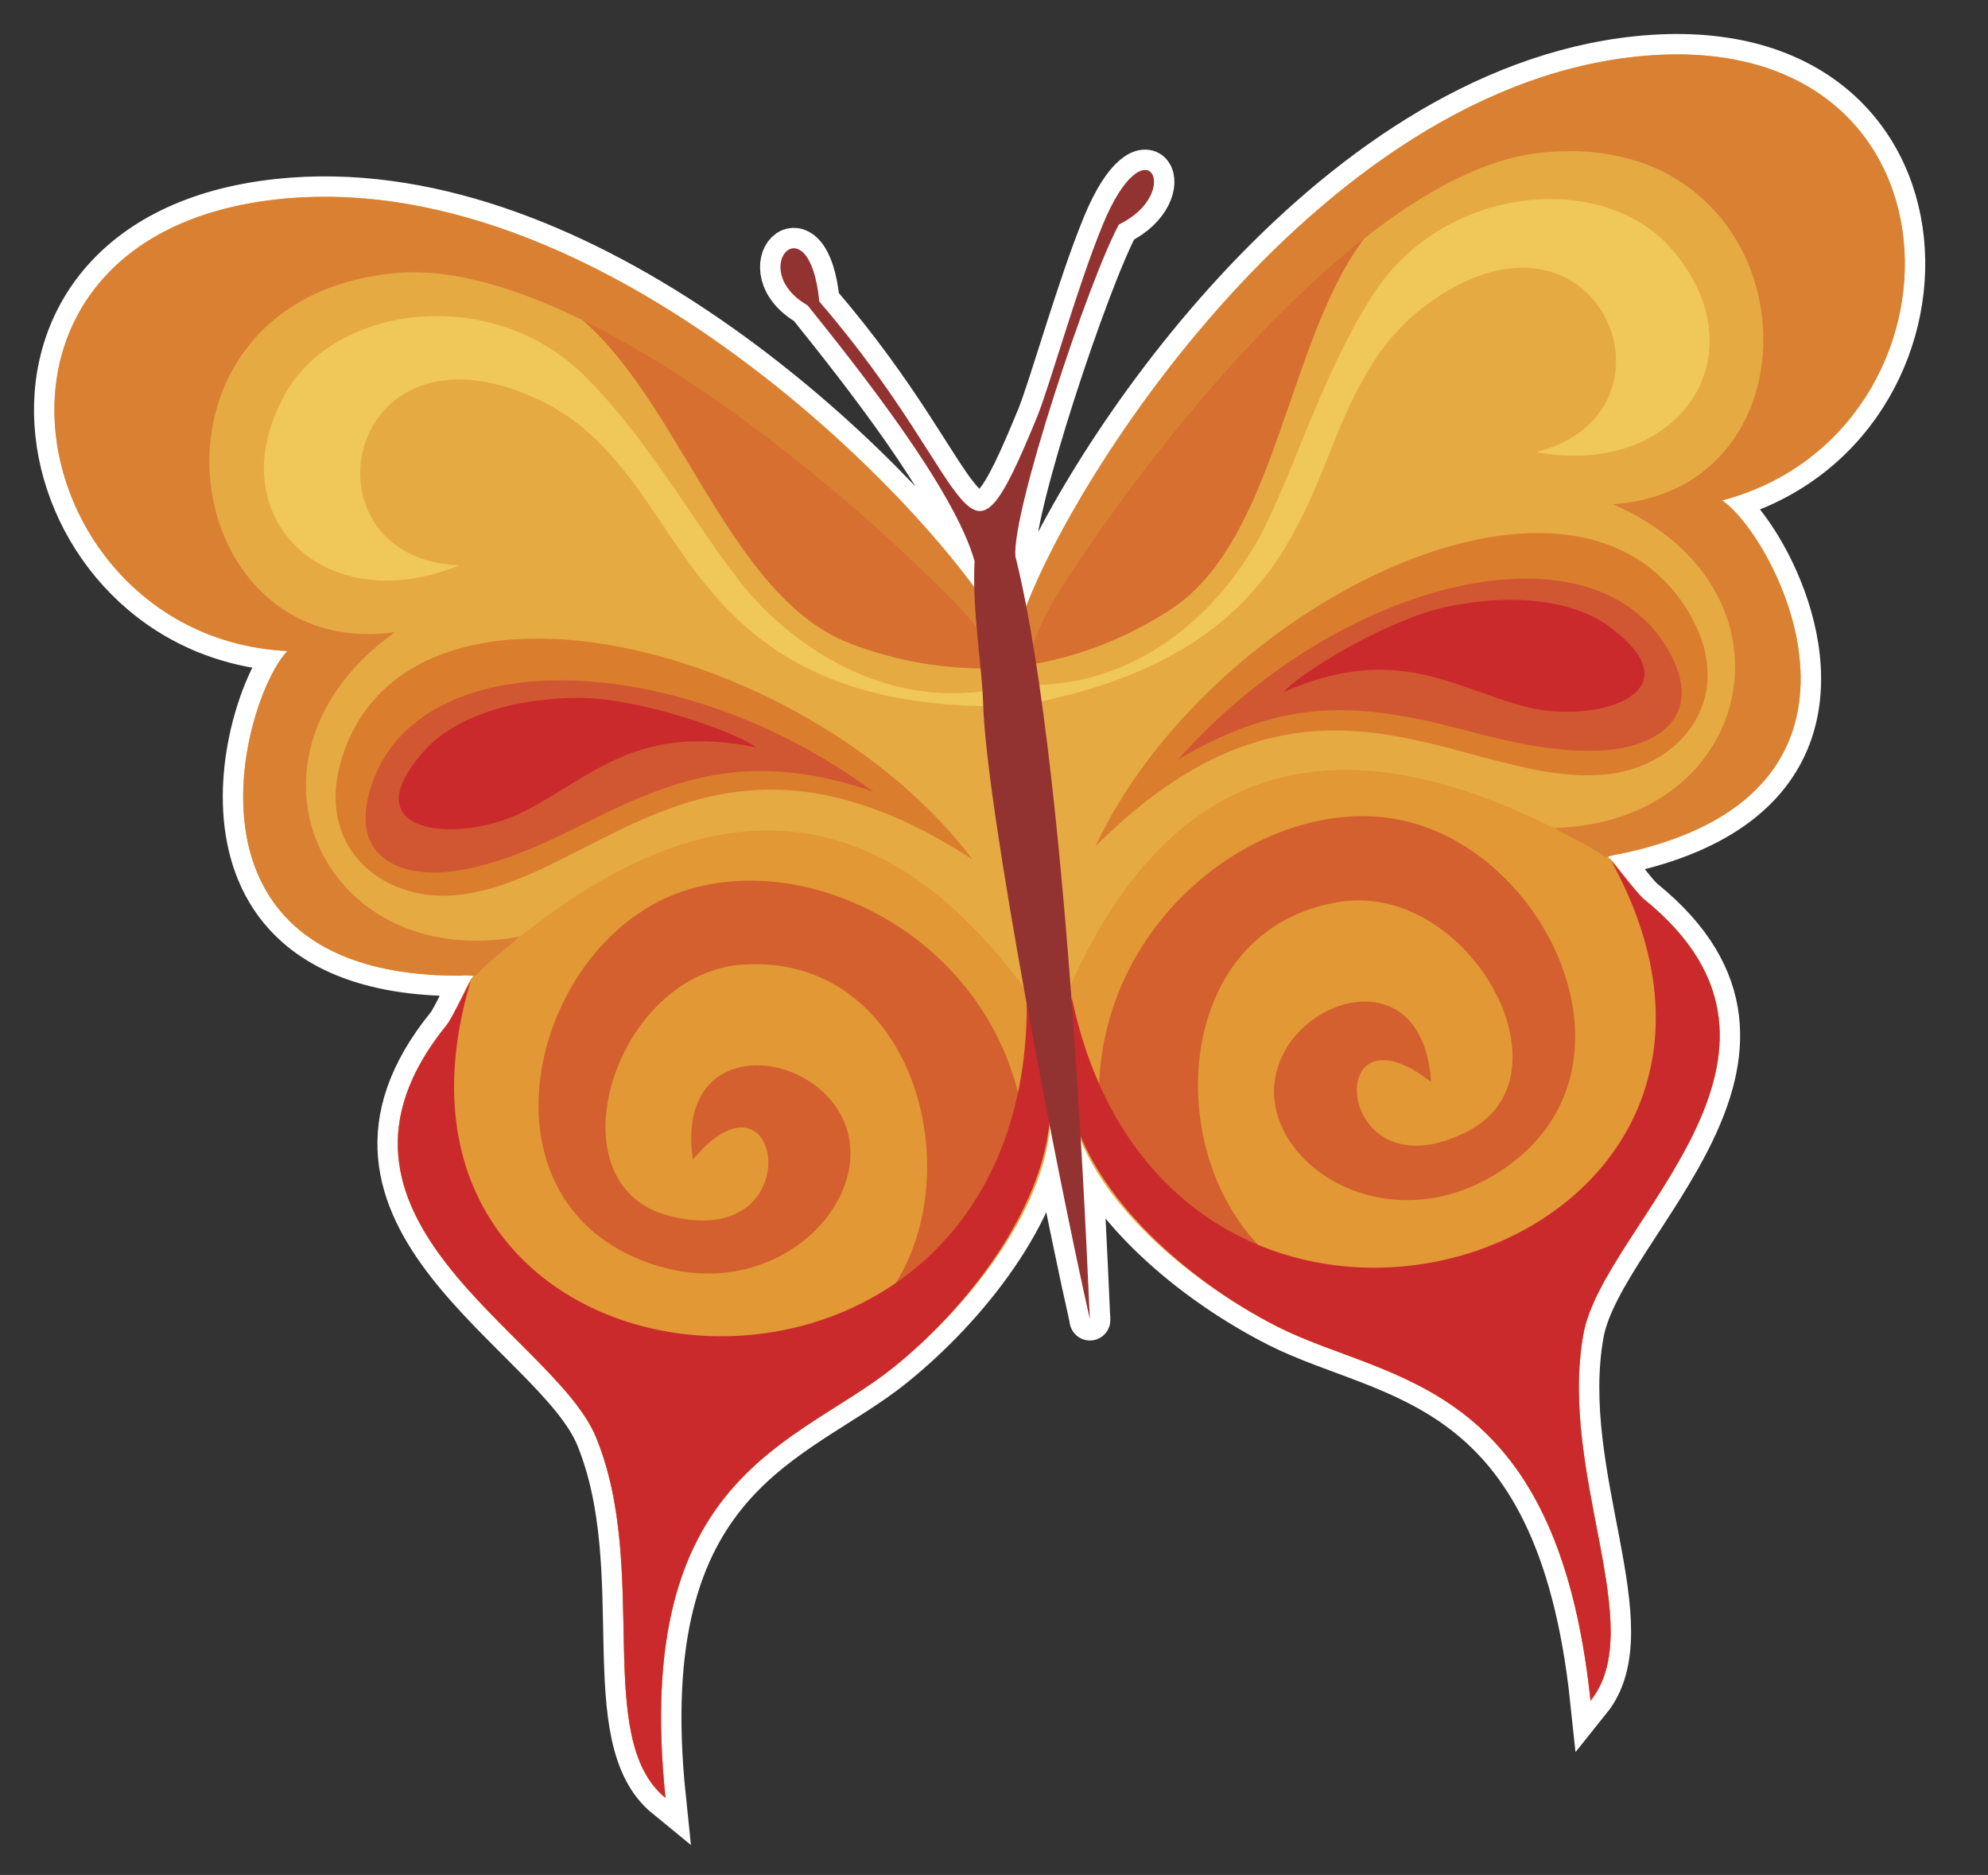 <?xml version="1.0" encoding="utf-8"?>
<!-- Generator: Adobe Illustrator 17.0.0, SVG Export Plug-In . SVG Version: 6.00 Build 0)  -->
<!DOCTYPE svg PUBLIC "-//W3C//DTD SVG 1.1 Basic//EN" "http://www.w3.org/Graphics/SVG/1.1/DTD/svg11-basic.dtd">
<svg version="1.1" baseProfile="basic" id="Слой_1"
	 xmlns="http://www.w3.org/2000/svg" xmlns:xlink="http://www.w3.org/1999/xlink" x="0px" y="0px" width="292.386px"
	 height="275.771px" viewBox="0 0 292.386 275.771" xml:space="preserve">
<rect x="0" y="0" width="292.386" height="275.771" fill="#333333" stroke="none"/>
<g>
	<path fill="#933331" stroke="#FFFFFF" stroke-width="6" stroke-miterlimit="10" d="M240.84,8.307
		c-46.023,4.715-81.82,59.82-89.899,80.868c-0.507-2.633-1.037-5.088-1.593-7.31c-0.619-6.444,10.792-40.73,15.218-48.842
		c9.648-4.678,3.978-15.47-2.397,0.08c-3.753,9.135-7.715,23.45-9.633,28.208c-11.108,27.01-8.06,10.835-32.038-16.96
		c-1.446-15.018-10.982-4.771-1.708,0.578c7.575,9.437,21.554,27.047,24.541,37.587c-0.064,1.28-0.058,2.579-0.027,3.88
		C128.265,65.9,84.345,24.629,40.865,29.31C-8.976,34.671,3.104,93.833,42.27,95.756c-1.952,2.022-4.356,7.075-5.625,13.173
		c-0.001,0.005-0.002,0.011-0.003,0.016c-0.065,0.311-0.126,0.624-0.184,0.94c-0.002,0.012-0.005,0.024-0.007,0.037
		c-0.057,0.31-0.111,0.623-0.162,0.938c-0.003,0.018-0.006,0.036-0.009,0.054c-0.05,0.309-0.095,0.621-0.138,0.934
		c-0.003,0.025-0.007,0.049-0.01,0.073c-0.042,0.307-0.079,0.615-0.114,0.925c-0.004,0.032-0.008,0.064-0.011,0.096
		c-0.034,0.306-0.064,0.613-0.091,0.921c-0.003,0.036-0.007,0.072-0.01,0.108c-0.026,0.306-0.048,0.614-0.067,0.923
		c-0.002,0.038-0.005,0.075-0.007,0.113c-0.018,0.306-0.032,0.613-0.042,0.921c-0.001,0.041-0.003,0.082-0.005,0.124
		c-0.01,0.305-0.015,0.611-0.017,0.918c0,0.043-0.001,0.087-0.001,0.13c-0.001,0.304,0.003,0.609,0.01,0.914
		c0.001,0.046,0.002,0.092,0.003,0.139c0.008,0.303,0.021,0.606,0.037,0.909c0.003,0.049,0.005,0.097,0.007,0.146
		c0.017,0.303,0.039,0.606,0.065,0.909c0.004,0.047,0.008,0.095,0.012,0.142c0.027,0.302,0.059,0.603,0.094,0.904
		c0.006,0.049,0.011,0.099,0.017,0.149c0.037,0.301,0.079,0.601,0.125,0.9c0.007,0.048,0.014,0.096,0.022,0.144
		c0.048,0.301,0.101,0.602,0.158,0.901c0.009,0.046,0.017,0.092,0.026,0.138c0.059,0.3,0.123,0.599,0.192,0.898
		c0.01,0.045,0.02,0.09,0.031,0.135c0.071,0.3,0.147,0.598,0.228,0.895c0.012,0.042,0.023,0.085,0.035,0.128
		c0.083,0.299,0.172,0.597,0.266,0.893c0.013,0.039,0.025,0.079,0.037,0.118c0.096,0.299,0.199,0.595,0.306,0.89
		c0.013,0.036,0.026,0.072,0.039,0.108c0.11,0.297,0.226,0.592,0.348,0.885c0.014,0.034,0.028,0.067,0.042,0.101
		c0.124,0.295,0.255,0.588,0.392,0.878c0.014,0.03,0.028,0.06,0.042,0.09c0.139,0.293,0.286,0.583,0.438,0.871
		c0.014,0.027,0.028,0.054,0.043,0.08c0.155,0.29,0.318,0.577,0.487,0.861c0.014,0.023,0.028,0.047,0.042,0.07
		c0.172,0.287,0.352,0.571,0.539,0.852c0.013,0.019,0.025,0.038,0.038,0.057c0.19,0.284,0.388,0.564,0.594,0.841
		c0.012,0.016,0.023,0.031,0.035,0.047c0.209,0.28,0.425,0.555,0.65,0.827c0.01,0.012,0.02,0.024,0.03,0.036
		c0.228,0.275,0.464,0.545,0.709,0.812c0.008,0.008,0.015,0.016,0.023,0.024c0.249,0.27,0.506,0.535,0.773,0.795
		c0.004,0.004,0.009,0.008,0.013,0.013c0.27,0.264,0.55,0.522,0.839,0.776c0.001,0.001,0.002,0.002,0.004,0.003
		c5.125,4.502,13.227,7.395,25.563,7.111c0.14,0.015,0.275,0.027,0.402,0.03c0.005,0.073-0.004,0.154-0.005,0.229
		c-0.078,0.071-0.156,0.141-0.233,0.212l0.004,0.002c-0.51,0.775-2.137,4.449-3.174,6.169c-0.024,0.039-0.049,0.083-0.073,0.12
		c-0.029,0.046-0.055,0.085-0.083,0.128c-0.041,0.064-0.084,0.131-0.122,0.186c-0.062,0.089-0.121,0.169-0.175,0.234
		c-22.853,28.248,15.832,45.466,22.015,60.621c7.969,19.45-0.481,44.291,10.205,53.021c-4.968-47.688,19.449-51.972,33.583-63.367
		c11.049-8.906,21.825-22.748,22.974-35.273c2.217,11.346,4.355,21.594,5.855,28.233c-0.069-1.237-0.473-11.768-1.321-26.258
		c4.645,11.121,17.13,21.382,28.951,27.372c16.193,8.205,40.974,7.316,46.013,54.999c8.639-10.764-4.778-33.302-1.045-53.982
		c2.935-16.109,37.187-40.991,8.957-63.864c-0.065-0.052-0.137-0.117-0.213-0.189c-0.134-0.128-0.292-0.293-0.461-0.478
		c-0.045-0.049-0.088-0.095-0.135-0.147c-0.004-0.005-0.008-0.01-0.012-0.014c-1.39-1.568-3.519-4.494-4.129-5.11l-0.004-0.002
		c-0.092-0.055-0.186-0.108-0.278-0.162c-0.015-0.073-0.04-0.148-0.048-0.219c0.122-0.031,0.249-0.071,0.38-0.115
		c31.465-5.928,30.607-26.858,24.589-40.538c-0.001-0.002-0.002-0.004-0.003-0.006c-0.131-0.297-0.264-0.592-0.399-0.882
		c-0.002-0.005-0.005-0.01-0.007-0.015c-0.134-0.287-0.27-0.57-0.408-0.849c-0.005-0.011-0.011-0.021-0.016-0.032
		c-0.135-0.273-0.272-0.543-0.41-0.809c-0.008-0.016-0.016-0.031-0.024-0.046c-0.136-0.261-0.274-0.519-0.413-0.773
		c-0.009-0.016-0.018-0.032-0.027-0.049c-0.138-0.251-0.278-0.499-0.418-0.743c-0.011-0.019-0.021-0.036-0.032-0.055
		c-0.14-0.241-0.28-0.479-0.421-0.712c-0.008-0.014-0.017-0.027-0.026-0.041c-0.143-0.235-0.287-0.467-0.431-0.693
		c-0.01-0.015-0.019-0.029-0.029-0.044c-0.143-0.224-0.287-0.445-0.431-0.66c-0.01-0.015-0.02-0.028-0.029-0.043
		c-0.144-0.214-0.288-0.425-0.432-0.63c-0.008-0.012-0.017-0.023-0.025-0.035c-0.146-0.207-0.291-0.409-0.437-0.606
		c-0.002-0.003-0.004-0.005-0.006-0.008c-1.376-1.859-2.72-3.246-3.823-3.987C291.177,63.577,290.722,3.194,240.84,8.307z"/>
	<path fill="#933331" stroke="#FFFFFF" stroke-width="6" stroke-miterlimit="10" d="M160.3,194.082
		c-0.004-0.016-0.007-0.033-0.011-0.048C160.298,194.183,160.302,194.211,160.3,194.082z"/>
</g>
<polygon fill="#A8A8A8" stroke="#272525" stroke-width="3" stroke-miterlimit="10" points="557.307,189.762 557.307,189.762 
	557.306,189.761 "/>
<g id="РЎР_x00bb_РѕР_x2116__x0020_1">
	<path fill="#E6AA43" d="M149.462,93.882c3.339-15.671,41.309-80.446,91.378-85.576c49.882-5.113,50.337,55.271,12.445,65.301
		c7.943,5.336,28.376,44.087-16.73,52.334c0.176,1.639,1.915,3.635,5.289,6.36c28.23,22.873-6.022,47.755-8.957,63.864
		c-3.733,20.68,9.684,43.217,1.045,53.981c-5.039-47.683-29.82-46.794-46.013-54.999c-14.095-7.141-29.138-20.355-30.704-33.857
		L149.462,93.882z"/>
	<path fill="#DA7E2E" d="M247.962,89.407c8.078,12.682-0.463,23.213-11.452,24.461c-20.996,2.376-43.08-21.755-75.415,10.64
		c16.502-35.335,69.702-62.053,86.863-35.103L247.962,89.407z"/>
	<path fill="#E19835" d="M236.894,126.363c0.752,0.76,3.812,5.029,4.951,5.939c28.23,22.873-6.022,47.755-8.957,63.864
		c-3.733,20.68,9.684,43.217,1.045,53.981c-5.039-47.683-29.82-46.794-46.013-54.999c-14.095-7.141-28.467-20.445-30.704-33.857
		l-1.865-11.355c18.979-48.66,52.971-40.41,81.539-23.575L236.894,126.363z"/>
	<path fill="#D3602E" d="M195.958,190.187c-6.92-1.419-7.179-3.353-10.414-6.574c-14.853-14.788-12.753-47.235,11.572-50.978
		c18.915-2.89,34.712,25.477,18.821,33.717c-13.631,7.079-18.761-5.138-15.379-9.188c1.563-1.816,4.853-2.015,9.922,1.982
		c-1.195-18.651-21.019-12.498-22.955-0.446c-2.002,12.429,16.637,24.722,33.602,13.251c21.358-14.455,7.031-46.113-14.384-51.173
		c-21.438-5.074-49.672,17.029-44.499,47.583c1.395,8.172,8.093,12.029,14.274,17.045c1.682,1.349,18.281,4.526,19.439,4.775
		L195.958,190.187z"/>
	<path fill="#CB2A2D" d="M237.02,126.698c0.696,0.675,3.812,4.793,4.824,5.603c28.23,22.873-6.022,47.755-8.957,63.864
		c-3.733,20.68,9.684,43.217,1.045,53.981c-5.039-47.683-29.82-46.794-46.013-54.999c-14.095-7.141-28.467-20.445-30.704-33.857
		l-1.865-11.355c0.775-1.033,1.531-2.034,2.331-2.983C172.298,215.57,269.205,185.672,237.02,126.698L237.02,126.698z"/>
	<path fill="#D66F2F" d="M149.462,93.882c0.152-0.773,0.409-1.653,0.729-2.644c5.366-12.611,13.559-21.104,23.525-33.421
		c3.518-4.339,16.949-14.261,18.5-18.392c0.668-1.777,5.641-5.7,7.537-6.484c1.403-0.412,6.976-4.121,7.517-4.186
		c-18.165,11.614-16.861,49.242-35.306,61.024c-5.914,3.8-13.141,6.984-22.036,8.239L149.462,93.882z"/>
	<path fill="#F0C759" d="M151.988,103.405c38.044-7.649,39.668-30.319,47.26-45.286c2.526-4.995,5.418-9.512,10.744-13.411
		c25.037-18.318,39.046,15.964,15.941,21.792c21.277,3.926,33.498-14.75,19.59-30.231c-9.866-10.969-32.803-9.247-43.371,6.741
		c-8.16,12.389-12.732,29.441-18.082,38.017c-6.978,11.277-18.411,19.929-32.9,19.723c-5.989-0.078,0.742,2.658,0.82,2.651
		L151.988,103.405z"/>
	<path fill="#DA8033" d="M149.462,93.882c3.339-15.671,41.309-80.446,91.378-85.576c49.882-5.113,50.337,55.271,12.445,65.301
		c7.86,5.288,27.884,43.184-15.213,52.024c-0.507-0.13-1.532,0.527-2.033,0.385c-1.618-1.26-5.613-3.173-7.492-4.247
		c29.751-0.737,37.305-35.177,8.65-47.608c32.998-2.226,28.848-55.848-10.604-51.703c-25.29,2.672-56.959,42.682-70.807,64.532
		c-5.408,8.558-4.762,13.701-4.959,13.66L149.462,93.882z"/>
	<path fill="#D15732" d="M244.779,94.664c6.604,10.23-0.557,15.488-9.927,15.75c-9.589,0.278-18.219-3.005-25.98-4.595
		c-11.347-2.322-21.538-2.455-35.621,5.906C196.444,85.584,232.942,76.344,244.779,94.664L244.779,94.664z"/>
	<path fill="#CB2A2D" d="M188.789,101.78c2.309-2.744,15.407-10.844,24.385-12.618c10.951-2.183,19.044-0.296,23.484,2.975
		c13.472,9.919-2.294,14.553-12.533,11.748C213.192,100.91,205.155,94.664,188.789,101.78L188.789,101.78z"/>
	<path fill="#E6AA43" d="M148.043,94.023c-6.519-14.63-57.145-70.099-107.179-64.713C-8.976,34.671,3.104,93.833,42.27,95.756
		c-6.658,6.897-18.587,49.033,27.249,47.729c0.142,1.636-1.119,3.945-3.861,7.315c-22.853,28.248,15.832,45.466,22.015,60.621
		c7.969,19.45-0.481,44.291,10.205,53.021c-4.968-47.688,19.449-51.972,33.583-63.367c12.308-9.921,24.285-25.967,22.985-39.494
		L148.043,94.023z"/>
	<path fill="#DA7E2E" d="M50.756,110.111c-5.264,14.071,5.269,22.619,16.294,21.554c21.034-2.044,37.631-30.235,75.991-5.25
		C119.556,95.279,61.944,80.209,50.756,110.111L50.756,110.111z"/>
	<path fill="#E19835" d="M69.284,143.963c-0.593,0.901-2.697,5.726-3.627,6.837c-22.853,28.248,15.832,45.466,22.015,60.621
		c7.969,19.45-0.481,44.291,10.205,53.021c-4.968-47.688,19.449-51.972,33.583-63.367c12.308-9.921,23.608-25.922,22.985-39.494
		l-0.51-11.512c-28.678-43.637-60.232-28.499-84.656-6.107L69.284,143.963z"/>
	<path fill="#D3602E" d="M122.571,197.879c6.474-2.816,6.317-4.743,8.819-8.577c11.469-17.547,2.65-48.858-21.916-47.451
		c-19.102,1.087-28.662,32.113-11.387,36.882c14.814,4.087,17.269-8.935,13.107-12.178c-1.896-1.477-5.154-0.971-9.284,3.985
		c-2.693-18.502,17.969-16.591,22.384-5.2c4.54,11.741-11.157,27.649-30.134,19.941c-23.896-9.704-16.457-43.628,3.438-53.041
		c19.932-9.412,52.129,6.327,53.402,37.312c0.334,8.263-5.403,13.43-10.431,19.631C139.249,190.848,123.647,197.387,122.571,197.879
		L122.571,197.879z"/>
	<path fill="#CB2A2D" d="M69.222,144.316c-0.546,0.829-2.742,5.505-3.564,6.484c-22.853,28.248,15.832,45.466,22.015,60.621
		c7.969,19.45-0.481,44.291,10.205,53.021c-4.968-47.688,19.449-51.972,33.583-63.367c12.308-9.921,23.608-25.922,22.985-39.494
		l-0.51-11.512c-0.966-0.836-1.945-1.648-2.911-2.41C150.985,217.799,49.981,208.696,69.222,144.316L69.222,144.316z"/>
	<path fill="#D66F2F" d="M148.043,94.023c-0.311-0.715-0.746-1.527-1.274-2.43c-7.843-11.208-17.653-17.827-29.944-27.793
		c-4.359-3.519-19.537-10.429-21.935-14.164c-1-1.585-6.685-4.389-8.717-4.75c-1.439-0.133-7.649-2.601-8.223-2.543
		c20.209,7.585,26.734,44.677,47.216,52.352c6.596,2.48,14.33,4.107,23.26,3.48L148.043,94.023z"/>
	<path fill="#F0C759" d="M147.562,103.872c-38.822,0.426-45.119-21.422-55.652-34.487c-3.519-4.356-7.281-8.181-13.28-10.878
		c-28.298-12.723-34.916,23.722-11.078,24.64c-20.017,8.241-35.848-7.479-25.44-25.507c7.352-12.788,30.163-15.863,43.803-2.419
		c10.58,10.421,18.6,26.149,25.597,33.442c9.19,9.566,22.161,15.654,36.27,12.445C153.643,99.791,147.636,103.862,147.562,103.872
		L147.562,103.872z"/>
	<path fill="#DA8033" d="M148.043,94.023c-6.519-14.63-57.145-70.099-107.179-64.713C-8.976,34.671,3.104,93.833,42.27,95.756
		c-6.578,6.822-18.308,48.05,25.684,47.749c0.503-0.235,1.627,0.19,2.064-0.067c1.336-1.559,4.839-4.248,6.431-5.695
		c-29.223,5.475-43.791-26.657-18.33-44.773c-32.735,4.67-39.819-48.621-0.369-52.772c25.294-2.659,64.581,29.908,82.679,48.411
		c7.07,7.23,7.517,12.409,7.673,12.321L148.043,94.023z"/>
	<path fill="#D15732" d="M54.959,114.6c-4.329,11.389,3.792,15.034,12.978,13.338c9.454-1.715,17.185-6.717,24.472-9.887
		c10.634-4.632,20.568-6.878,36.068-1.607C100.351,95.662,62.744,94.229,54.959,114.6L54.959,114.6z"/>
	<path fill="#CB2A2D" d="M111.205,109.924c-2.816-2.193-17.309-7.407-26.454-7.282c-11.182,0.145-18.725,3.686-22.361,7.794
		c-11.116,12.492,5.256,13.754,14.703,8.914c10.09-5.199,16.64-12.981,34.108-9.428L111.205,109.924z"/>
	<path fill="#933331" d="M143.332,82.515c-0.364,7.34,1.087,15.277,1.261,20.918c0.429,15.606,11.1,70.265,15.707,90.649
		c0.031,3.146-2.722-79.322-10.951-112.219c-0.619-6.444,10.792-40.73,15.218-48.842c9.648-4.678,3.978-15.47-2.397,0.08
		c-3.753,9.135-7.715,23.45-9.633,28.208c-11.108,27.01-8.06,10.835-32.038-16.96c-1.446-15.018-10.982-4.771-1.708,0.578
		C126.366,54.365,140.346,71.975,143.332,82.515L143.332,82.515z"/>
</g>
</svg>
